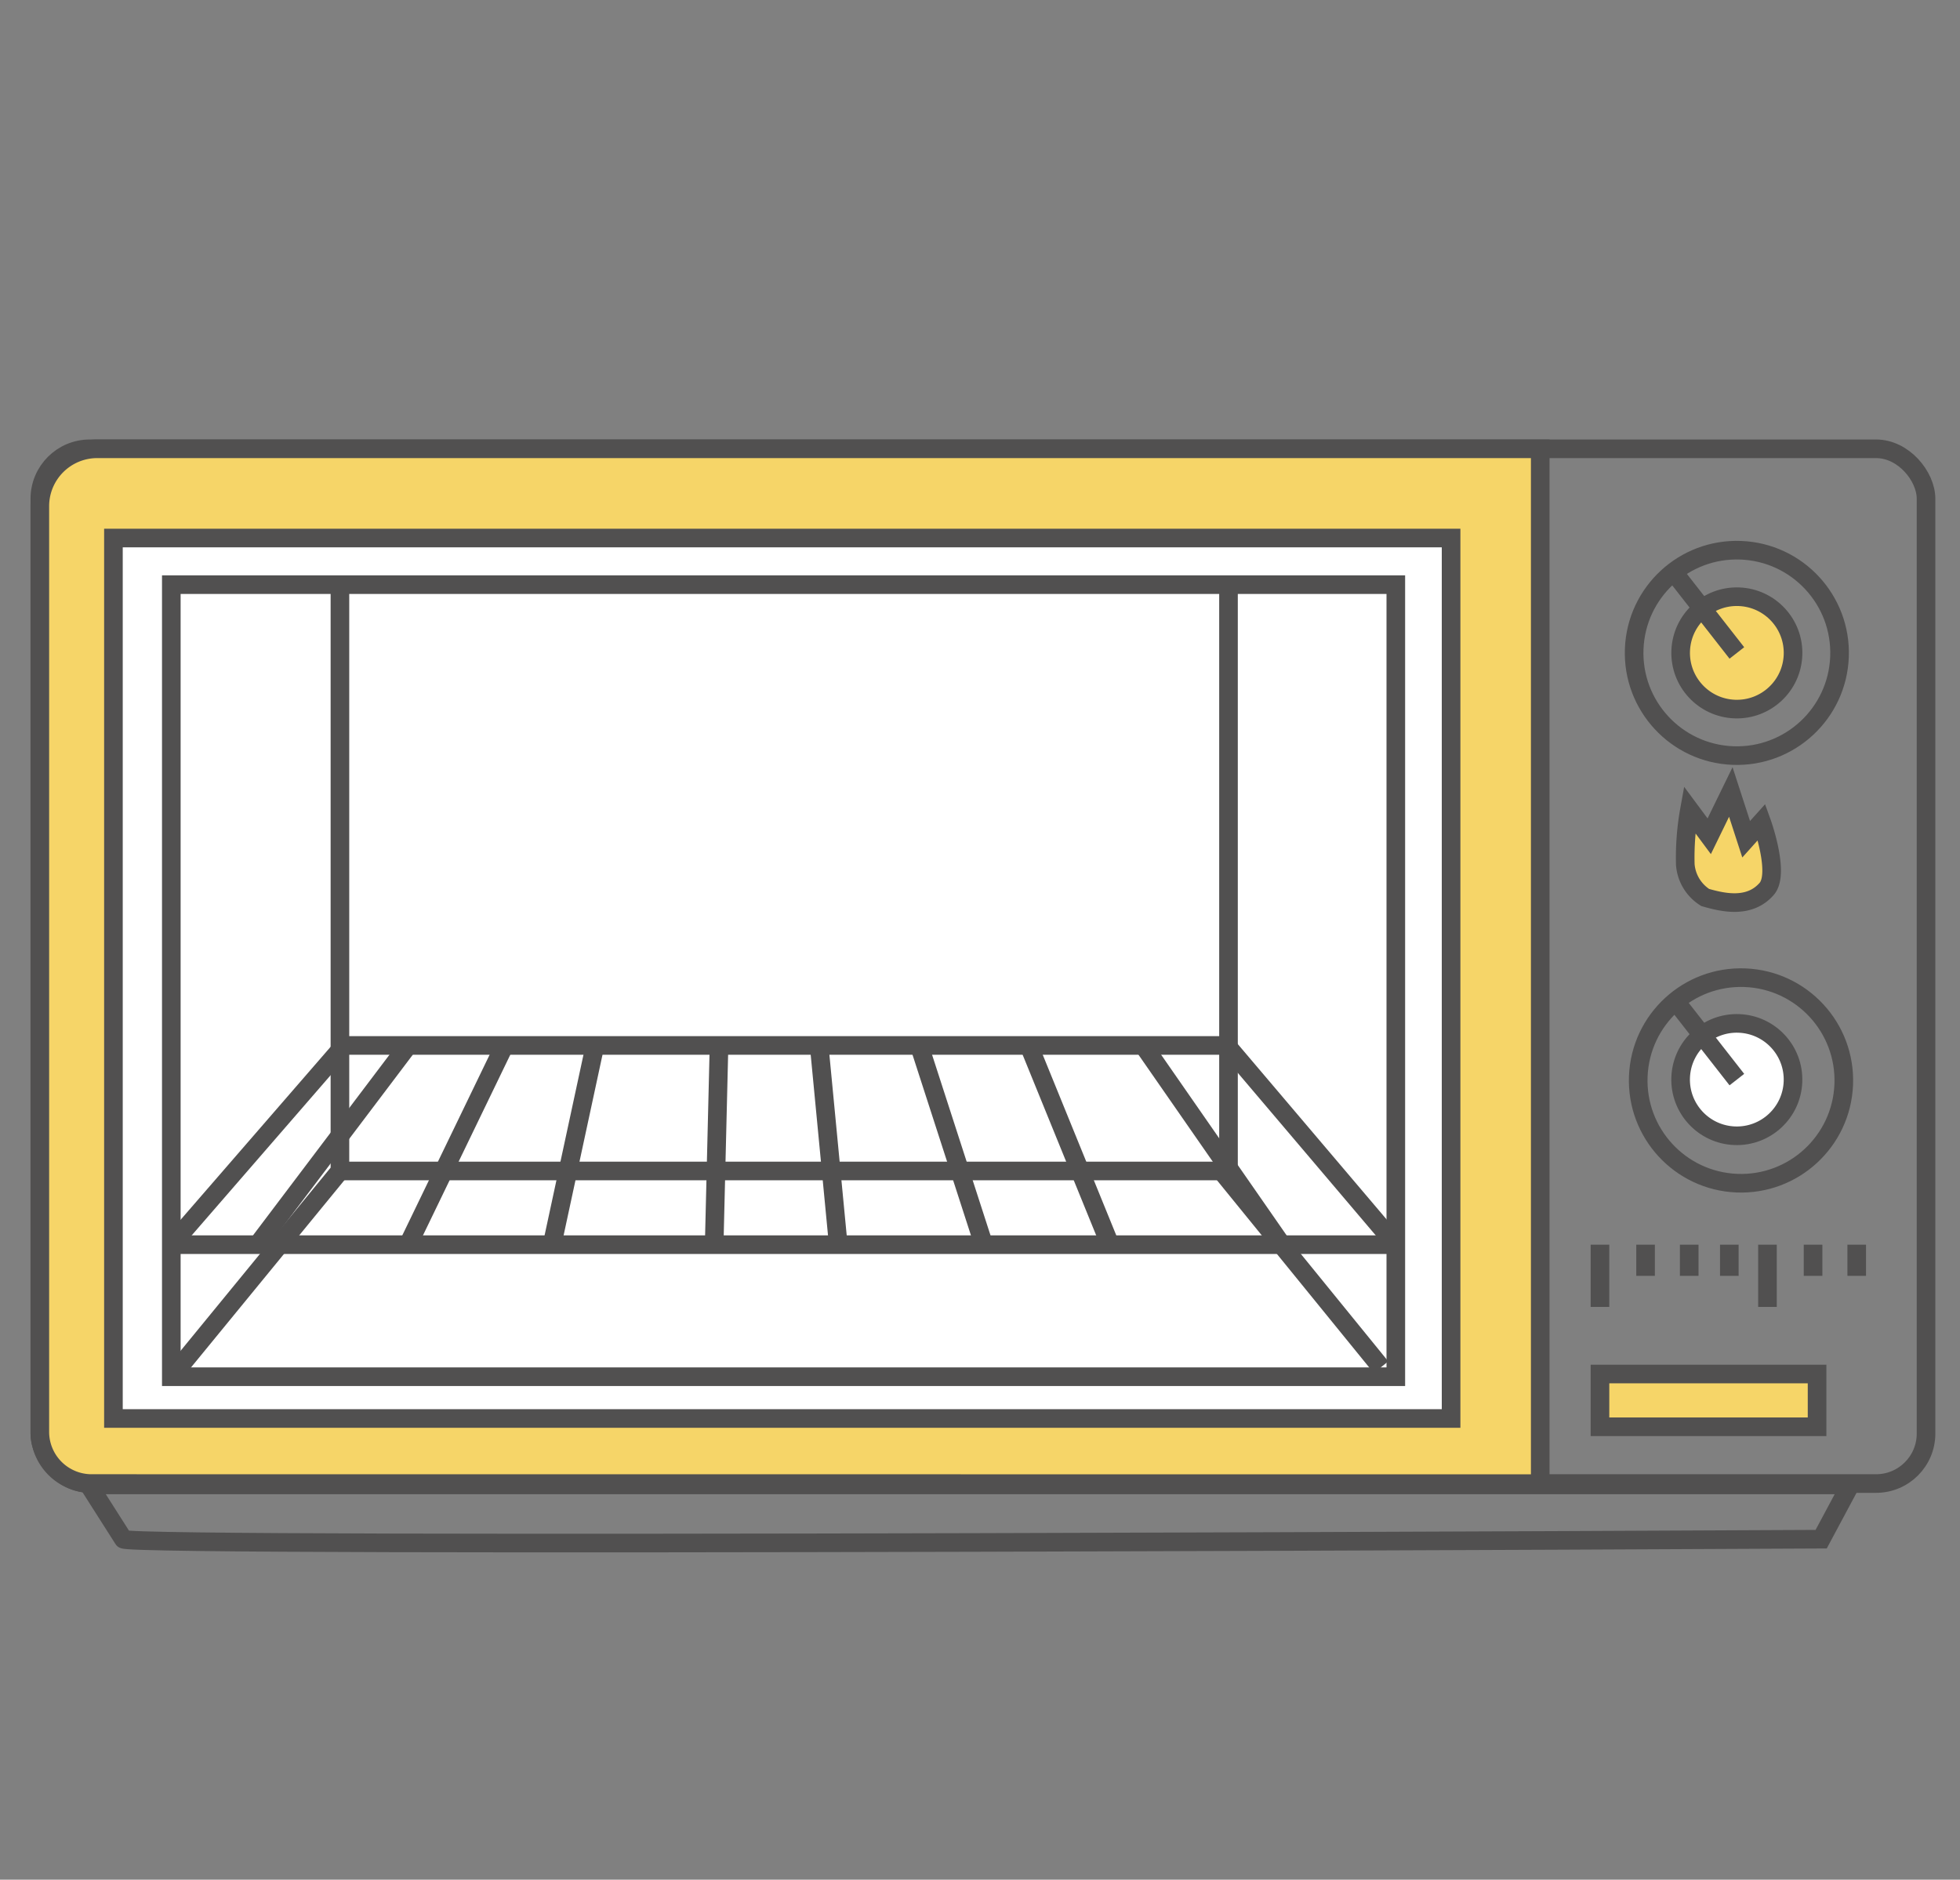 <svg id="338142a5-f3fb-4d19-a310-e784817e15a9" data-name="圖層 1" xmlns="http://www.w3.org/2000/svg" viewBox="0 0 210.63 202"><rect x="0" y="0" width="210.63" height="202" fill="#808080" stroke="none"/><defs><style>.ea3c9c7c-a120-4d81-89da-03fd47efa28d{fill:none;}.c0eb53ac-dd21-43b5-9c1e-dc4631c1af48,.cd099a79-d5d0-4c4d-b12a-e510b640681e,.ea3c9c7c-a120-4d81-89da-03fd47efa28d{stroke:#515050;stroke-miterlimit:10;stroke-width:2px;}.c0eb53ac-dd21-43b5-9c1e-dc4631c1af48{fill:#f6d568;}.cd099a79-d5d0-4c4d-b12a-e510b640681e{fill:#fff;}</style></defs><title>icon</title><rect class="ea3c9c7c-a120-4d81-89da-03fd47efa28d" x="4.28" y="48.23" width="202.7" height="111.2" rx="5.37" ry="5.37"/><path class="ea3c9c7c-a120-4d81-89da-03fd47efa28d" d="M9.55,159.58l3.71,5.83c.6.94,182.45,0,182.45,0l3.12-5.83Z"/><path class="c0eb53ac-dd21-43b5-9c1e-dc4631c1af48" d="M165.52,159.44V48.23H10.45A6.17,6.17,0,0,0,4.28,54.4v99.47a5.56,5.56,0,0,0,5.56,5.56Z"/><rect class="cd099a79-d5d0-4c4d-b12a-e510b640681e" x="12.19" y="57.82" width="143.75" height="94.62"/><rect class="ea3c9c7c-a120-4d81-89da-03fd47efa28d" x="18.41" y="62.83" width="131.59" height="85.12"/><polyline class="ea3c9c7c-a120-4d81-89da-03fd47efa28d" points="36.53 62.83 36.53 125.84 18.41 147.96"/><polyline class="ea3c9c7c-a120-4d81-89da-03fd47efa28d" points="36.53 125.84 132.02 125.84 132.02 62.83"/><line class="ea3c9c7c-a120-4d81-89da-03fd47efa28d" x1="148.41" y1="146.93" x2="130.68" y2="125.13"/><line class="ea3c9c7c-a120-4d81-89da-03fd47efa28d" x1="18.41" y1="133.76" x2="150" y2="133.76"/><line class="ea3c9c7c-a120-4d81-89da-03fd47efa28d" x1="36.98" y1="112.35" x2="131.83" y2="112.35"/><line class="ea3c9c7c-a120-4d81-89da-03fd47efa28d" x1="18.41" y1="133.76" x2="36.98" y2="112.35"/><line class="ea3c9c7c-a120-4d81-89da-03fd47efa28d" x1="150" y1="133.76" x2="131.83" y2="112.35"/><line class="ea3c9c7c-a120-4d81-89da-03fd47efa28d" x1="27.7" y1="133.74" x2="43.86" y2="112.35"/><line class="ea3c9c7c-a120-4d81-89da-03fd47efa28d" x1="43.86" y1="133.76" x2="54.21" y2="112.35"/><line class="ea3c9c7c-a120-4d81-89da-03fd47efa28d" x1="59.33" y1="133.76" x2="63.94" y2="112.35"/><line class="ea3c9c7c-a120-4d81-89da-03fd47efa28d" x1="76.75" y1="133.74" x2="77.27" y2="112.35"/><line class="ea3c9c7c-a120-4d81-89da-03fd47efa28d" x1="90.08" y1="133.74" x2="88.03" y2="112.35"/><line class="ea3c9c7c-a120-4d81-89da-03fd47efa28d" x1="105.71" y1="133.74" x2="98.79" y2="112.35"/><line class="ea3c9c7c-a120-4d81-89da-03fd47efa28d" x1="119.28" y1="133.74" x2="110.57" y2="112.35"/><line class="ea3c9c7c-a120-4d81-89da-03fd47efa28d" x1="137.73" y1="133.74" x2="122.87" y2="112.35"/><rect class="c0eb53ac-dd21-43b5-9c1e-dc4631c1af48" x="171.94" y="147.66" width="23.33" height="5.67"/><circle class="c0eb53ac-dd21-43b5-9c1e-dc4631c1af48" cx="186.65" cy="70.17" r="6.04" transform="translate(109.43 254.01) rotate(-87.82)"/><circle class="ea3c9c7c-a120-4d81-89da-03fd47efa28d" cx="186.65" cy="70.17" r="11.04" transform="translate(109.43 254.01) rotate(-87.82)"/><line class="ea3c9c7c-a120-4d81-89da-03fd47efa28d" x1="179.85" y1="61.47" x2="186.65" y2="70.17"/><circle class="cd099a79-d5d0-4c4d-b12a-e510b640681e" cx="186.65" cy="116.02" r="6.04" transform="translate(63.61 298.12) rotate(-87.82)"/><circle class="ea3c9c7c-a120-4d81-89da-03fd47efa28d" cx="186.65" cy="116.02" r="11.04" transform="matrix(0.04, -1, 1, 0.04, 63.61, 298.12)"/><line class="ea3c9c7c-a120-4d81-89da-03fd47efa28d" x1="179.85" y1="107.32" x2="186.65" y2="116.02"/><line class="ea3c9c7c-a120-4d81-89da-03fd47efa28d" x1="171.94" y1="133.76" x2="171.94" y2="140.45"/><line class="ea3c9c7c-a120-4d81-89da-03fd47efa28d" x1="189.94" y1="133.76" x2="189.94" y2="140.45"/><line class="ea3c9c7c-a120-4d81-89da-03fd47efa28d" x1="176.84" y1="133.76" x2="176.84" y2="137.11"/><line class="ea3c9c7c-a120-4d81-89da-03fd47efa28d" x1="194.84" y1="133.76" x2="194.84" y2="137.11"/><line class="ea3c9c7c-a120-4d81-89da-03fd47efa28d" x1="181.53" y1="133.76" x2="181.53" y2="137.11"/><line class="ea3c9c7c-a120-4d81-89da-03fd47efa28d" x1="199.53" y1="133.76" x2="199.53" y2="137.11"/><line class="ea3c9c7c-a120-4d81-89da-03fd47efa28d" x1="185.84" y1="133.76" x2="185.84" y2="137.11"/><path class="c0eb53ac-dd21-43b5-9c1e-dc4631c1af48" d="M183.25,96.45a4.6,4.6,0,0,1-2.14-3.53,28.77,28.77,0,0,1,.45-5.91l2.12,2.86L186,85.11l1.65,5.08,1.66-1.85s2,5.5.55,7.18C188,97.66,185.16,97,183.25,96.45Z"/></svg>